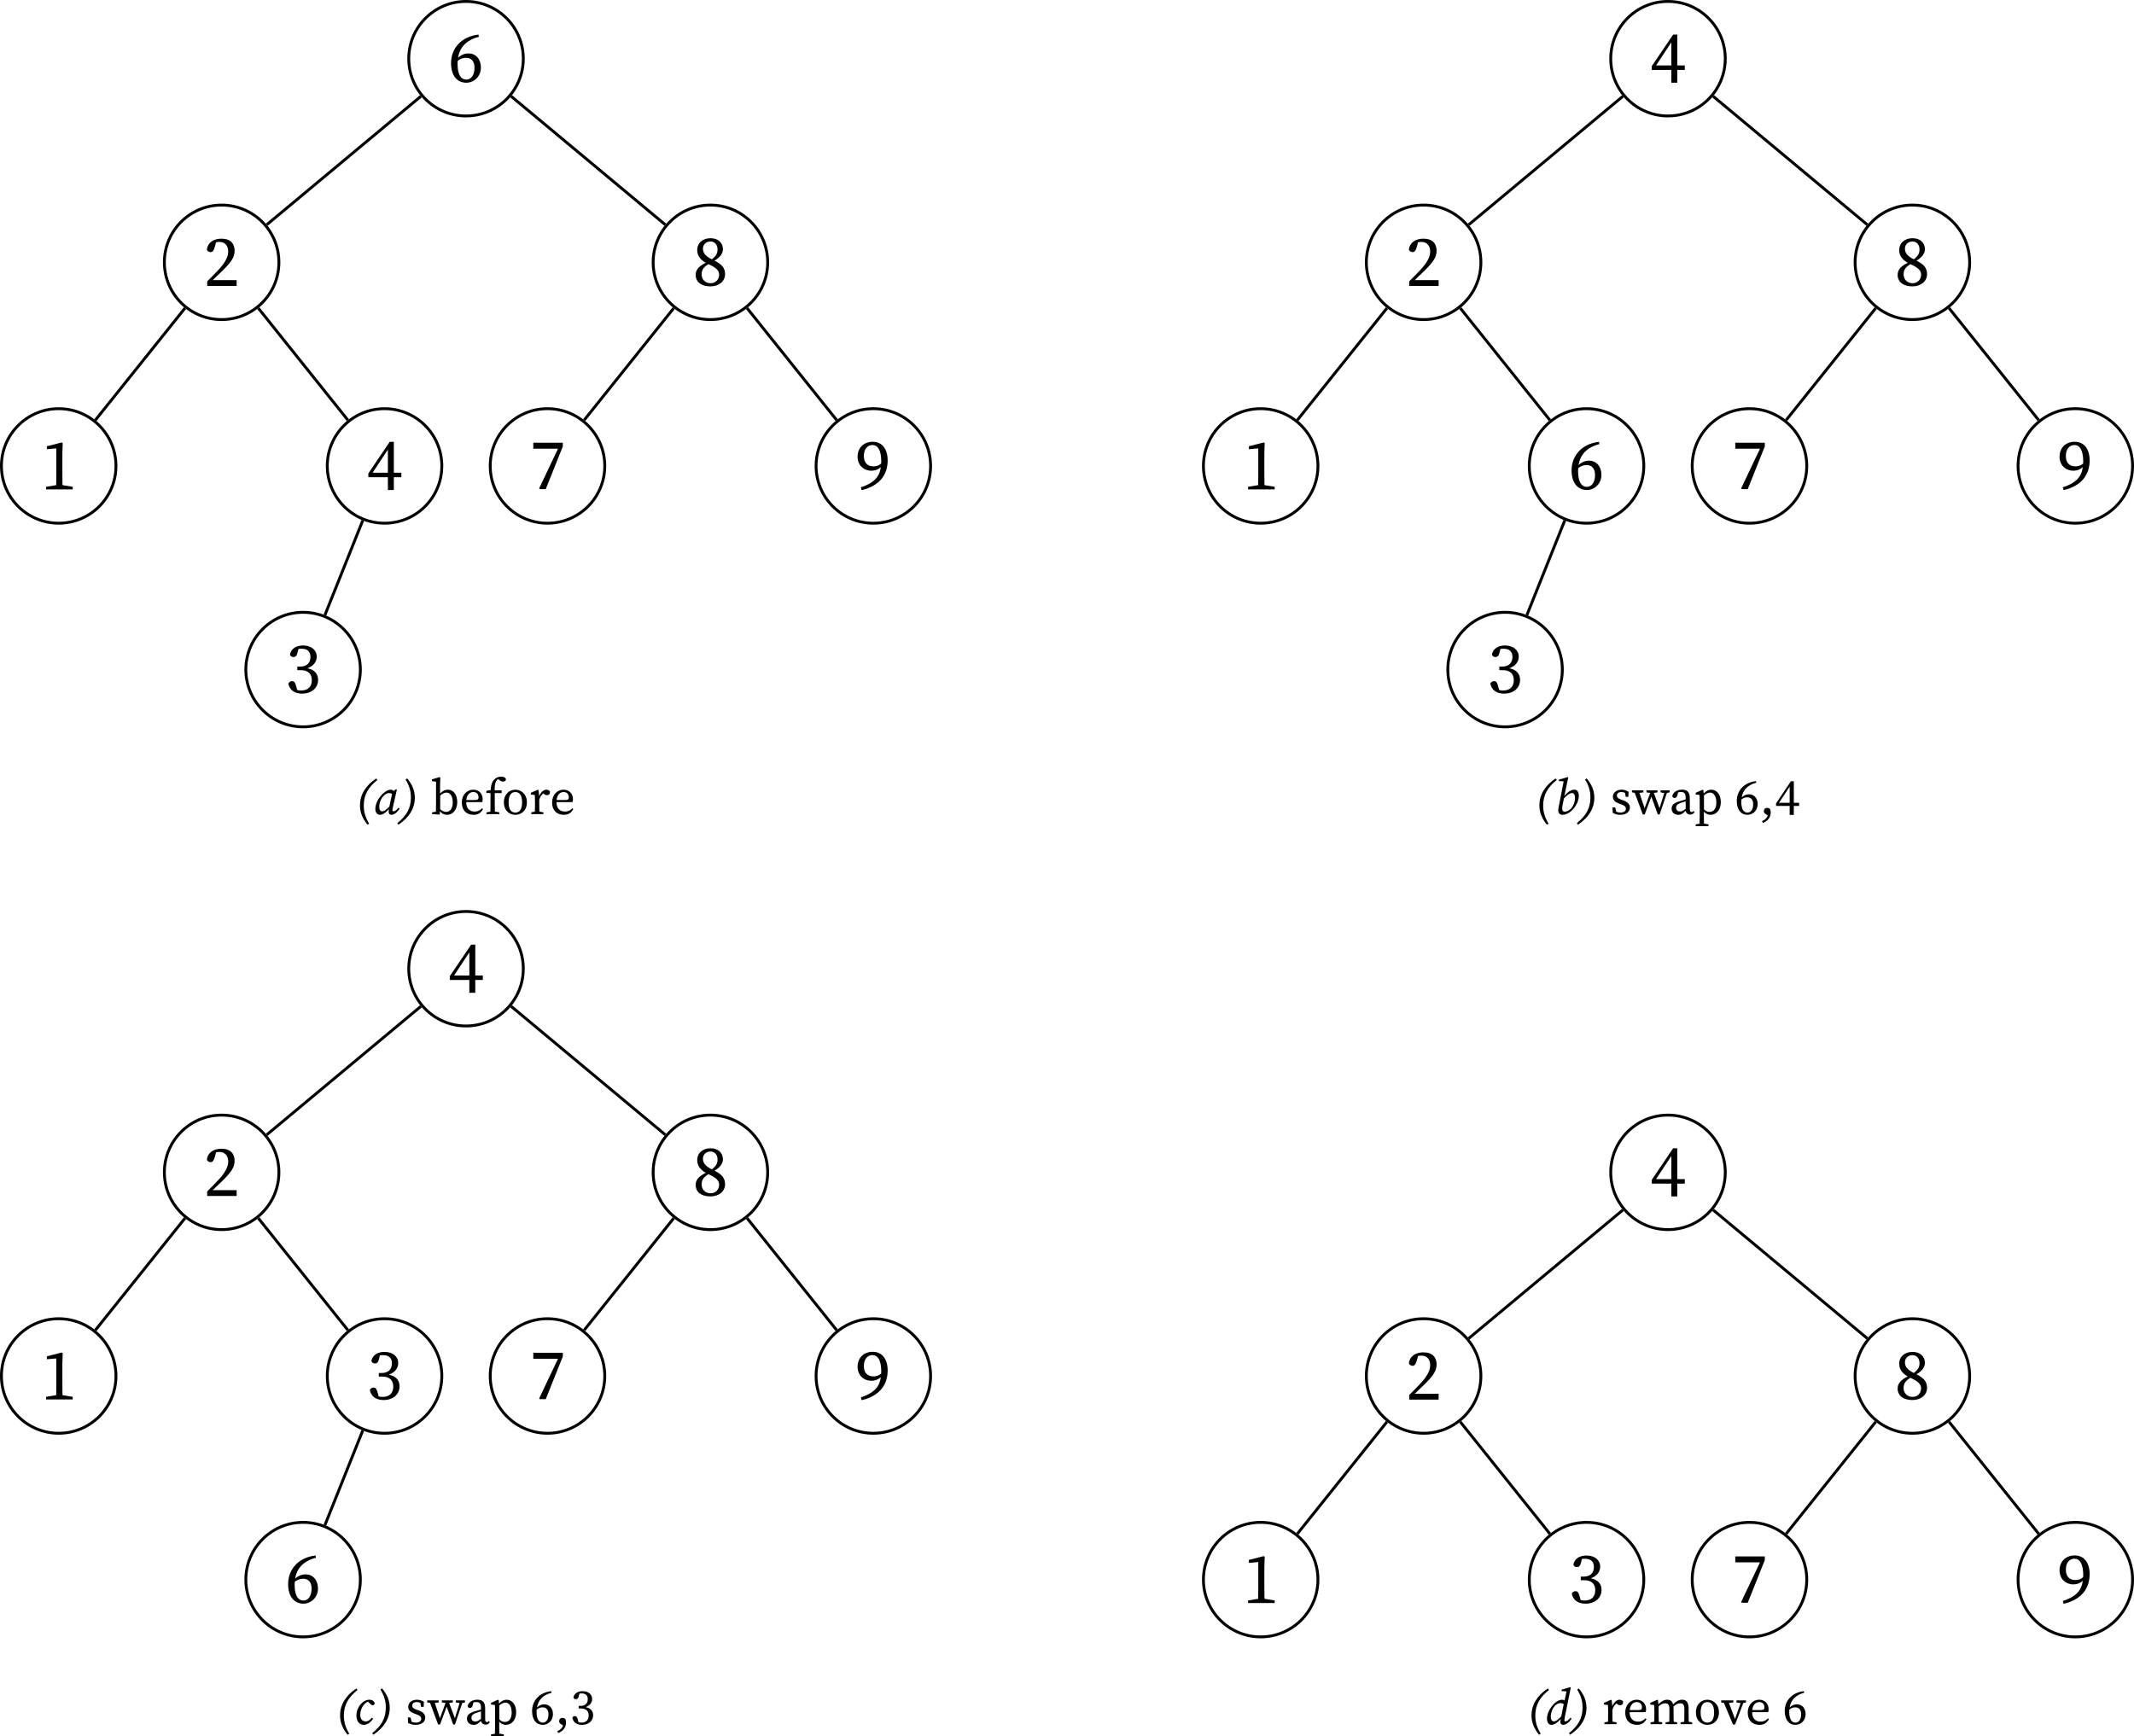 <?xml version="1.0" encoding="UTF-8" standalone="no"?>
<svg
   width="297.027pt"
   height="241.688pt"
   viewBox="0 0 297.027 241.688"
   version="1.2"
   id="svg467"
   sodipodi:docname="algo-remove-op-for-BST.pdf"
   xmlns:inkscape="http://www.inkscape.org/namespaces/inkscape"
   xmlns:sodipodi="http://sodipodi.sourceforge.net/DTD/sodipodi-0.dtd"
   xmlns:xlink="http://www.w3.org/1999/xlink"
   xmlns="http://www.w3.org/2000/svg"
   xmlns:svg="http://www.w3.org/2000/svg">
  <sodipodi:namedview
     id="namedview469"
     pagecolor="#ffffff"
     bordercolor="#666666"
     borderopacity="1.0"
     inkscape:pageshadow="2"
     inkscape:pageopacity="0.0"
     inkscape:pagecheckerboard="0"
     inkscape:document-units="pt" />
  <defs
     id="defs100">
    <g
       id="g98">
      <symbol
         overflow="visible"
         id="glyph0-0">
        <path
           style="stroke:none"
           d="m 0.797,0 h 4.781 V -6.672 H 0.797 Z M 1.734,-0.516 3.188,-2.844 4.641,-0.516 Z M 1.406,-5.703 2.875,-3.344 1.406,-0.984 Z M 3.5,-3.344 4.969,-5.703 v 4.719 z M 1.734,-6.172 h 2.906 L 3.188,-3.844 Z m 0,0"
           id="path2" />
      </symbol>
      <symbol
         overflow="visible"
         id="glyph0-1">
        <path
           style="stroke:none"
           d="m 1.312,-2.5 c 0,-0.125 0,-0.281 0.016,-0.406 0.375,-0.328 0.797,-0.438 1.188,-0.438 0.688,0 1.156,0.453 1.156,1.375 0,1.047 -0.469,1.656 -1.141,1.656 -0.734,0 -1.219,-0.672 -1.219,-2.188 z m 1.234,2.625 c 1.016,0 2.016,-0.844 2.016,-2.109 0,-1.125 -0.656,-1.969 -1.734,-1.969 -0.547,0 -1.047,0.219 -1.453,0.609 C 1.609,-4.75 2.469,-5.797 4.281,-6.266 l -0.062,-0.312 c -2.438,0.281 -3.812,1.969 -3.812,3.969 0,1.703 0.812,2.734 2.141,2.734 z m 0,0"
           id="path5" />
      </symbol>
      <symbol
         overflow="visible"
         id="glyph0-2">
        <path
           style="stroke:none"
           d="m 0.484,0 h 4.094 V -0.812 H 1.25 C 1.656,-1.203 2.047,-1.578 2.328,-1.844 3.859,-3.312 4.297,-4 4.297,-4.891 c 0,-0.984 -0.562,-1.688 -1.844,-1.688 -1,0 -1.906,0.484 -2.016,1.547 0.109,0.203 0.297,0.328 0.516,0.328 0.266,0 0.438,-0.203 0.578,-0.688 l 0.188,-0.688 C 1.906,-6.125 2.078,-6.125 2.203,-6.125 c 0.734,0 1.203,0.516 1.203,1.328 0,0.781 -0.453,1.609 -1.453,2.656 -0.422,0.453 -0.938,0.969 -1.469,1.5 z m 0,0"
           id="path8" />
      </symbol>
      <symbol
         overflow="visible"
         id="glyph0-3">
        <path
           style="stroke:none"
           d="M 0.734,0 H 4.438 V -0.359 L 3.016,-0.594 C 3.016,-1.094 3,-1.609 3,-2.109 V -5 L 3.047,-6.438 2.906,-6.531 0.844,-6 v 0.406 l 1.312,-0.109 v 3.594 c 0,0.5 0,1.016 -0.016,1.516 l -1.406,0.234 z m 0,0"
           id="path11" />
      </symbol>
      <symbol
         overflow="visible"
         id="glyph0-4">
        <path
           style="stroke:none"
           d="M 2.953,0.156 H 3.781 V -1.625 H 4.828 V -2.25 H 3.781 V -6.547 H 3.203 L 0.234,-2.156 V -1.625 h 2.719 z m -2.125,-2.406 2.125,-3.219 V -2.25 Z m 0,0"
           id="path14" />
      </symbol>
      <symbol
         overflow="visible"
         id="glyph0-5">
        <path
           style="stroke:none"
           d="m 2.359,0.125 c 1.344,0 2.219,-0.828 2.219,-1.906 0,-0.828 -0.469,-1.422 -1.5,-1.625 0.828,-0.281 1.312,-0.891 1.312,-1.609 0,-0.922 -0.75,-1.562 -1.922,-1.562 -0.906,0 -1.641,0.422 -1.812,1.25 0.078,0.266 0.266,0.359 0.484,0.359 0.328,0 0.469,-0.203 0.578,-0.625 l 0.125,-0.5 C 2.031,-6.125 2.172,-6.125 2.297,-6.125 c 0.781,0 1.219,0.406 1.219,1.141 0,0.844 -0.531,1.344 -1.422,1.344 H 1.688 v 0.5 h 0.484 c 1.016,0 1.531,0.516 1.531,1.391 0,0.891 -0.5,1.438 -1.484,1.438 -0.141,0 -0.328,-0.016 -0.547,-0.062 L 1.531,-0.891 c -0.141,-0.5 -0.25,-0.719 -0.578,-0.719 -0.219,0 -0.391,0.094 -0.516,0.328 C 0.625,-0.297 1.375,0.125 2.359,0.125 Z m 0,0"
           id="path17" />
      </symbol>
      <symbol
         overflow="visible"
         id="glyph0-6">
        <path
           style="stroke:none"
           d="M 1.453,-5.141 C 1.453,-5.734 1.938,-6.125 2.5,-6.125 c 0.625,0 0.984,0.5 0.984,1.094 0,0.562 -0.203,0.938 -0.797,1.391 -1,-0.5 -1.234,-0.969 -1.234,-1.5 z M 2.5,0.125 c 1.156,0 2.031,-0.688 2.031,-1.703 0,-0.875 -0.484,-1.391 -1.469,-1.875 0.906,-0.531 1.172,-1.125 1.172,-1.594 0,-0.891 -0.672,-1.531 -1.719,-1.531 -1.031,0 -1.859,0.609 -1.859,1.656 0,0.688 0.344,1.281 1.188,1.766 C 0.922,-2.703 0.438,-2.203 0.438,-1.484 0.438,-0.422 1.297,0.125 2.5,0.125 Z M 1.266,-1.547 c 0,-0.656 0.312,-1.031 0.953,-1.422 1.109,0.516 1.484,0.891 1.484,1.469 0,0.656 -0.469,1.188 -1.188,1.188 -0.734,0 -1.25,-0.531 -1.25,-1.234 z m 0,0"
           id="path20" />
      </symbol>
      <symbol
         overflow="visible"
         id="glyph0-7">
        <path
           style="stroke:none"
           d="M 1.422,0 H 2.25 L 4.625,-5.938 V -6.453 H 0.516 V -5.625 h 3.438 l -2.625,5.531 z m 0,0"
           id="path23" />
      </symbol>
      <symbol
         overflow="visible"
         id="glyph0-8">
        <path
           style="stroke:none"
           d="m 1.172,-4.594 c 0,-1.016 0.547,-1.531 1.203,-1.531 0.719,0 1.219,0.703 1.219,2.312 0,0.094 0,0.172 -0.016,0.266 C 3.266,-3.281 2.938,-3.156 2.5,-3.156 c -0.75,0 -1.328,-0.422 -1.328,-1.438 z m -0.312,4.75 c 2.594,-0.609 3.625,-2.234 3.625,-4.141 0,-1.578 -0.766,-2.594 -2.078,-2.594 -1.25,0 -2.109,0.844 -2.109,2.078 0,1.203 0.859,1.953 1.922,1.953 0.516,0 0.969,-0.172 1.312,-0.5 -0.188,1.375 -0.969,2.219 -2.781,2.812 z m 0,0"
           id="path26" />
      </symbol>
      <symbol
         overflow="visible"
         id="glyph1-0">
        <path
           style="stroke:none"
           d="M 0.625,0 H 3.969 V -4.672 H 0.625 Z M 1.266,-0.344 2.297,-2 3.328,-0.344 Z M 1.031,-4 2.078,-2.328 1.031,-0.672 Z M 2.516,-2.328 3.547,-4 v 3.328 z m -1.25,-1.984 H 3.312 l -1.016,1.641 z m 0,0"
           id="path29" />
      </symbol>
      <symbol
         overflow="visible"
         id="glyph1-1">
        <path
           style="stroke:none"
           d="M 1.5,1.469 1.734,1.328 c -0.516,-0.875 -0.75,-1.594 -0.75,-2.531 0,-1.469 0.625,-2.547 1.906,-3.562 L 2.719,-4.969 c -1.516,1 -2.266,2.312 -2.266,3.75 0,1 0.375,1.859 1.047,2.688 z m 0,0"
           id="path32" />
      </symbol>
      <symbol
         overflow="visible"
         id="glyph1-2">
        <path
           style="stroke:none"
           d="M 0.734,-1.016 C 0.734,-1.625 1,-2.188 1.328,-2.531 1.578,-2.797 1.875,-2.938 2.094,-2.938 c 0.156,0 0.297,0.047 0.422,0.125 l -0.375,1.75 c -0.453,0.5 -0.75,0.672 -0.984,0.672 -0.25,0 -0.422,-0.203 -0.422,-0.625 z M 2.406,0.094 c 0.469,0 0.906,-0.453 1.172,-0.859 l -0.156,-0.125 c -0.25,0.297 -0.516,0.5 -0.688,0.5 -0.094,0 -0.172,-0.062 -0.172,-0.156 0,-0.078 0.016,-0.219 0.062,-0.391 l 0.562,-2.469 -0.125,-0.062 -0.328,0.25 C 2.625,-3.328 2.5,-3.406 2.344,-3.406 c -0.906,0 -2.156,1.469 -2.156,2.672 0,0.578 0.328,0.828 0.656,0.828 0.375,0 0.828,-0.312 1.219,-0.781 -0.016,0.125 -0.016,0.234 -0.016,0.375 0,0.281 0.172,0.406 0.359,0.406 z m 0,0"
           id="path35" />
      </symbol>
      <symbol
         overflow="visible"
         id="glyph1-3">
        <path
           style="stroke:none"
           d="M 0.984,-4.969 0.75,-4.828 C 1.266,-3.969 1.5,-3.25 1.5,-2.312 1.5,-0.844 0.891,0.234 -0.391,1.25 l 0.156,0.219 c 1.531,-1.016 2.281,-2.312 2.281,-3.75 0,-1.016 -0.375,-1.859 -1.062,-2.688 z m 0,0"
           id="path38" />
      </symbol>
      <symbol
         overflow="visible"
         id="glyph1-4">
        <path
           style="stroke:none"
           d="m 1.016,-0.719 c 0,-0.266 0.016,-0.438 0.141,-0.969 L 1.25,-2.172 C 1.688,-2.656 2.078,-2.938 2.391,-2.938 c 0.25,0 0.406,0.234 0.406,0.672 0,0.578 -0.234,1.172 -0.609,1.547 -0.266,0.234 -0.547,0.375 -0.828,0.375 -0.219,0 -0.344,-0.141 -0.344,-0.375 z m 0.031,0.812 c 1.141,0 2.281,-1.453 2.281,-2.641 0,-0.625 -0.297,-0.859 -0.625,-0.859 -0.422,0 -0.969,0.344 -1.391,0.891 L 1.859,-5.094 1.781,-5.156 0.578,-4.812 0.531,-4.609 1.219,-4.562 0.641,-1.578 c -0.094,0.469 -0.172,0.797 -0.172,1.094 0,0.359 0.266,0.578 0.578,0.578 z m 0,0"
           id="path41" />
      </symbol>
      <symbol
         overflow="visible"
         id="glyph1-5">
        <path
           style="stroke:none"
           d="m 1.297,0.094 c 0.469,0 0.984,-0.375 1.266,-0.875 l -0.172,-0.125 c -0.188,0.25 -0.469,0.516 -0.844,0.516 -0.453,0 -0.766,-0.297 -0.766,-0.906 0,-0.844 0.5,-1.625 1.094,-1.844 l 0.219,0.234 c 0.125,0.141 0.25,0.266 0.406,0.266 0.125,0 0.266,-0.078 0.297,-0.25 C 2.719,-3.188 2.469,-3.406 2.047,-3.406 1.156,-3.406 0.25,-2.391 0.25,-1.219 c 0,0.875 0.438,1.312 1.047,1.312 z m 0,0"
           id="path44" />
      </symbol>
      <symbol
         overflow="visible"
         id="glyph1-6">
        <path
           style="stroke:none"
           d="m 0.734,-1.047 c 0,-0.562 0.219,-1.109 0.531,-1.469 C 1.5,-2.781 1.812,-2.938 2.109,-2.938 c 0.141,0 0.281,0.047 0.422,0.156 l -0.344,1.688 c -0.469,0.516 -0.766,0.703 -1.016,0.703 -0.25,0 -0.438,-0.203 -0.438,-0.656 z m 1.719,1.141 c 0.469,0 0.906,-0.453 1.172,-0.859 l -0.156,-0.125 c -0.25,0.297 -0.5,0.5 -0.688,0.5 -0.078,0 -0.156,-0.062 -0.156,-0.156 0,-0.078 0.016,-0.219 0.047,-0.391 L 3.516,-5.094 3.438,-5.156 2.25,-4.812 2.219,-4.609 2.922,-4.562 2.656,-3.297 C 2.547,-3.359 2.453,-3.406 2.312,-3.406 c -0.953,0 -2.109,1.469 -2.109,2.625 0,0.625 0.297,0.875 0.625,0.875 0.391,0 0.875,-0.344 1.297,-0.828 -0.062,0.25 -0.062,0.359 -0.062,0.469 0,0.234 0.188,0.359 0.391,0.359 z m 0,0"
           id="path47" />
      </symbol>
      <symbol
         overflow="visible"
         id="glyph2-0">
        <path
           style="stroke:none"
           d="M 0.562,0 H 3.906 V -4.672 H 0.562 Z m 0.656,-0.359 1.016,-1.625 1.016,1.625 z m -0.234,-3.625 1.031,1.656 -1.031,1.641 z m 1.469,1.656 1.031,-1.656 V -0.688 Z M 1.219,-4.312 H 3.25 l -1.016,1.625 z m 0,0"
           id="path50" />
      </symbol>
      <symbol
         overflow="visible"
         id="glyph2-1">
        <path
           style="stroke:none"
           d="M 0.203,0 1.25,0.062 1.312,-0.406 c 0.297,0.391 0.625,0.5 0.953,0.5 0.828,0 1.438,-0.703 1.438,-1.781 0,-1.078 -0.578,-1.719 -1.312,-1.719 -0.391,0 -0.75,0.172 -1.078,0.547 v -1.25 l 0.031,-0.984 -0.109,-0.062 -1.062,0.312 v 0.25 L 0.75,-4.516 v 3.047 c 0,0.312 -0.016,0.781 -0.016,1.125 L 0.203,-0.25 Z M 2.188,-3 c 0.531,0 0.891,0.484 0.891,1.375 0,0.891 -0.422,1.312 -0.922,1.312 -0.25,0 -0.547,-0.109 -0.828,-0.375 V -2.594 C 1.703,-2.906 1.984,-3 2.188,-3 Z m 0,0"
           id="path53" />
      </symbol>
      <symbol
         overflow="visible"
         id="glyph2-2">
        <path
           style="stroke:none"
           d="m 1.906,-3.078 c 0.453,0 0.734,0.266 0.734,0.75 0,0.203 -0.078,0.359 -0.453,0.359 h -1.25 c 0.094,-0.812 0.547,-1.109 0.969,-1.109 z M 1.938,0.094 c 0.703,0 1.047,-0.312 1.328,-0.797 L 3.125,-0.812 C 2.844,-0.5 2.516,-0.359 2.094,-0.359 1.375,-0.359 0.938,-0.812 0.922,-1.672 H 3.156 c 0.031,-0.094 0.062,-0.234 0.062,-0.391 0,-0.844 -0.578,-1.344 -1.312,-1.344 -0.875,0 -1.594,0.719 -1.594,1.797 0,1.062 0.641,1.703 1.625,1.703 z m 0,0"
           id="path56" />
      </symbol>
      <symbol
         overflow="visible"
         id="glyph2-3">
        <path
           style="stroke:none"
           d="m 0.25,0 h 1.797 v -0.25 l -0.625,-0.109 C 1.422,-0.719 1.406,-1.094 1.406,-1.469 V -2.938 h 0.953 v -0.375 H 1.391 C 1.375,-4.047 1.469,-4.391 1.641,-4.656 1.719,-4.766 1.781,-4.844 1.859,-4.891 L 2.047,-4.75 c 0.172,0.141 0.328,0.219 0.5,0.219 0.25,0 0.406,-0.141 0.422,-0.312 -0.062,-0.281 -0.344,-0.375 -0.672,-0.375 -0.312,0 -0.625,0.078 -0.906,0.344 C 1,-4.5 0.891,-4.062 0.828,-3.328 L 0.234,-3.25 v 0.312 H 0.812 v 1.469 c 0,0.375 0,0.75 -0.016,1.125 L 0.25,-0.25 Z m 0,0"
           id="path59" />
      </symbol>
      <symbol
         overflow="visible"
         id="glyph2-4">
        <path
           style="stroke:none"
           d="m 1.906,0.094 c 0.812,0 1.609,-0.578 1.609,-1.734 0,-1.156 -0.812,-1.766 -1.609,-1.766 -0.812,0 -1.594,0.609 -1.594,1.766 0,1.156 0.781,1.734 1.594,1.734 z m 0,-0.312 c -0.609,0 -0.938,-0.484 -0.938,-1.422 0,-0.938 0.328,-1.438 0.938,-1.438 0.609,0 0.938,0.5 0.938,1.438 0,0.938 -0.328,1.422 -0.938,1.422 z m 0,0"
           id="path62" />
      </symbol>
      <symbol
         overflow="visible"
         id="glyph2-5">
        <path
           style="stroke:none"
           d="m 0.297,0 h 1.688 v -0.25 l -0.562,-0.109 C 1.406,-0.703 1.406,-1.156 1.406,-1.469 v -0.516 c 0.109,-0.406 0.297,-0.688 0.578,-0.906 L 2.062,-2.812 c 0.125,0.109 0.266,0.172 0.422,0.172 0.281,0 0.422,-0.172 0.422,-0.5 C 2.812,-3.297 2.609,-3.406 2.391,-3.406 c -0.375,0 -0.766,0.344 -1,0.891 L 1.312,-3.328 1.219,-3.406 0.234,-2.969 v 0.234 l 0.547,0.062 c 0.016,0.281 0.031,0.484 0.031,0.875 v 0.328 c 0,0.312 -0.016,0.781 -0.016,1.125 l -0.5,0.094 z m 0,0"
           id="path65" />
      </symbol>
      <symbol
         overflow="visible"
         id="glyph2-6">
        <path
           style="stroke:none"
           d="m 1.391,0.094 c 0.906,0 1.359,-0.469 1.359,-1 0,-0.438 -0.266,-0.766 -0.953,-1.031 L 1.578,-2 C 1.094,-2.188 0.938,-2.297 0.938,-2.609 c 0,-0.281 0.219,-0.469 0.641,-0.469 0.172,0 0.328,0.047 0.484,0.109 l 0.109,0.562 H 2.531 L 2.562,-3.109 C 2.266,-3.297 1.969,-3.406 1.594,-3.406 c -0.781,0 -1.219,0.484 -1.219,0.984 0,0.484 0.328,0.75 0.844,0.938 l 0.328,0.125 c 0.438,0.156 0.641,0.312 0.641,0.609 0,0.312 -0.25,0.531 -0.781,0.531 -0.203,0 -0.391,-0.047 -0.562,-0.125 L 0.703,-0.938 h -0.375 l 0.031,0.766 C 0.703,0 1,0.094 1.391,0.094 Z m 0,0"
           id="path68" />
      </symbol>
      <symbol
         overflow="visible"
         id="glyph2-7">
        <path
           style="stroke:none"
           d="M 3.984,-3.031 4.5,-2.938 3.844,-0.828 3.047,-2.953 3.562,-3.031 V -3.312 H 2.031 v 0.281 l 0.516,0.078 -0.781,2.125 -0.719,-2.125 L 1.594,-3.031 V -3.312 H 0 v 0.281 l 0.391,0.062 1.125,3.016 H 1.781 L 2.703,-2.438 3.609,0.047 h 0.25 l 1.016,-3 L 5.25,-3.031 V -3.312 H 3.984 Z m 0,0"
           id="path71" />
      </symbol>
      <symbol
         overflow="visible"
         id="glyph2-8">
        <path
           style="stroke:none"
           d="m 2.906,0.062 c 0.234,0 0.438,-0.078 0.594,-0.359 l -0.141,-0.156 c -0.062,0.094 -0.141,0.156 -0.266,0.156 -0.156,0 -0.25,-0.109 -0.25,-0.406 V -2.188 c 0,-0.875 -0.344,-1.219 -1.078,-1.219 -0.719,0 -1.234,0.344 -1.359,0.875 0.016,0.172 0.125,0.281 0.328,0.281 0.188,0 0.297,-0.125 0.359,-0.328 l 0.125,-0.453 C 1.375,-3.078 1.5,-3.078 1.609,-3.078 c 0.453,0 0.656,0.172 0.656,0.844 v 0.188 C 2,-1.969 1.734,-1.891 1.469,-1.812 0.5,-1.531 0.312,-1.172 0.312,-0.781 c 0,0.578 0.422,0.875 0.938,0.875 0.406,0 0.641,-0.188 1.016,-0.562 C 2.328,-0.141 2.562,0.062 2.906,0.062 Z M 0.938,-0.875 c 0,-0.219 0.047,-0.5 0.688,-0.703 0.203,-0.062 0.422,-0.141 0.641,-0.203 v 1.047 C 1.844,-0.438 1.703,-0.375 1.484,-0.375 c -0.312,0 -0.547,-0.141 -0.547,-0.5 z m 0,0"
           id="path74" />
      </symbol>
      <symbol
         overflow="visible"
         id="glyph2-9">
        <path
           style="stroke:none"
           d="m 0.25,1.672 h 1.781 v -0.25 L 1.406,1.312 C 1.391,0.938 1.391,0.562 1.391,0.188 V -0.359 C 1.672,-0.016 2,0.094 2.312,0.094 3.125,0.094 3.75,-0.594 3.75,-1.672 3.75,-2.75 3.156,-3.406 2.422,-3.406 c -0.375,0 -0.719,0.172 -1.062,0.531 L 1.328,-3.328 1.219,-3.406 0.25,-2.969 v 0.234 l 0.547,0.062 C 0.812,-2.391 0.812,-2.188 0.812,-1.797 V 0.188 c 0,0.375 0,0.766 -0.016,1.141 L 0.25,1.422 Z M 2.25,-3 c 0.516,0 0.875,0.5 0.875,1.391 0,0.906 -0.422,1.297 -0.953,1.297 -0.25,0 -0.5,-0.094 -0.766,-0.344 V -2.625 C 1.766,-2.906 2.031,-3 2.25,-3 Z m 0,0"
           id="path77" />
      </symbol>
      <symbol
         overflow="visible"
         id="glyph2-10">
        <path
           style="stroke:none"
           d="m 0.906,-1.734 c 0,-0.109 0.016,-0.203 0.016,-0.297 0.266,-0.234 0.562,-0.312 0.844,-0.312 0.484,0 0.797,0.328 0.797,0.969 0,0.734 -0.328,1.156 -0.797,1.156 C 1.25,-0.219 0.906,-0.688 0.906,-1.734 Z m 0.875,1.828 C 2.5,0.094 3.188,-0.5 3.188,-1.391 c 0,-0.781 -0.453,-1.375 -1.219,-1.375 -0.375,0 -0.719,0.156 -1,0.438 C 1.125,-3.312 1.734,-4.047 2.984,-4.375 l -0.031,-0.219 c -1.719,0.188 -2.672,1.375 -2.672,2.766 0,1.188 0.562,1.922 1.5,1.922 z m 0,0"
           id="path80" />
      </symbol>
      <symbol
         overflow="visible"
         id="glyph2-11">
        <path
           style="stroke:none"
           d="M 0.422,1.234 C 1.016,1.016 1.516,0.5 1.516,-0.188 1.516,-0.359 1.5,-0.516 1.453,-0.672 1.312,-0.828 1.172,-0.875 1.031,-0.875 c -0.312,0 -0.469,0.219 -0.469,0.469 0,0.188 0.094,0.312 0.312,0.438 l 0.234,0.141 c -0.125,0.375 -0.344,0.594 -0.797,0.797 z m 0,0"
           id="path83" />
      </symbol>
      <symbol
         overflow="visible"
         id="glyph2-12">
        <path
           style="stroke:none"
           d="m 2.062,0.109 h 0.578 v -1.25 H 3.375 v -0.438 H 2.641 v -3 H 2.234 L 0.172,-1.5 v 0.359 H 2.062 Z m -1.484,-1.688 1.484,-2.25 v 2.25 z m 0,0"
           id="path86" />
      </symbol>
      <symbol
         overflow="visible"
         id="glyph2-13">
        <path
           style="stroke:none"
           d="m 1.641,0.094 c 0.938,0 1.562,-0.578 1.562,-1.328 0,-0.578 -0.328,-1 -1.047,-1.141 C 2.734,-2.578 3.062,-3 3.062,-3.5 c 0,-0.656 -0.516,-1.094 -1.328,-1.094 -0.641,0 -1.156,0.281 -1.281,0.875 0.062,0.172 0.188,0.234 0.344,0.234 0.234,0 0.328,-0.125 0.406,-0.422 l 0.094,-0.359 c 0.125,-0.016 0.219,-0.016 0.312,-0.016 0.547,0 0.844,0.281 0.844,0.797 0,0.594 -0.359,0.938 -0.984,0.938 H 1.188 V -2.188 h 0.328 c 0.719,0 1.062,0.359 1.062,0.969 0,0.625 -0.344,1 -1.031,1 -0.094,0 -0.234,-0.016 -0.391,-0.047 L 1.078,-0.625 c -0.109,-0.344 -0.172,-0.5 -0.422,-0.5 -0.141,0 -0.266,0.062 -0.344,0.219 0.125,0.703 0.656,1 1.328,1 z m 0,0"
           id="path89" />
      </symbol>
      <symbol
         overflow="visible"
         id="glyph2-14">
        <path
           style="stroke:none"
           d="M 0.281,0 H 1.891 V -0.25 L 1.422,-0.344 C 1.406,-0.703 1.406,-1.156 1.406,-1.469 V -2.484 C 1.734,-2.781 2,-2.906 2.328,-2.906 c 0.406,0 0.578,0.219 0.578,0.844 v 0.594 c 0,0.328 -0.016,0.781 -0.016,1.125 L 2.375,-0.25 V 0 H 3.984 V -0.25 L 3.5,-0.344 C 3.484,-0.703 3.484,-1.141 3.484,-1.469 v -0.641 c 0,-0.125 0,-0.25 -0.016,-0.344 0.359,-0.328 0.641,-0.453 0.938,-0.453 0.406,0 0.578,0.188 0.578,0.844 v 0.594 c 0,0.328 0,0.781 -0.016,1.125 L 4.453,-0.25 V 0 h 1.625 V -0.25 L 5.594,-0.344 C 5.578,-0.703 5.578,-1.141 5.578,-1.469 V -2.188 c 0,-0.859 -0.328,-1.219 -0.891,-1.219 -0.453,0 -0.906,0.234 -1.266,0.656 -0.125,-0.453 -0.391,-0.656 -0.828,-0.656 -0.438,0 -0.891,0.266 -1.219,0.641 l -0.062,-0.562 -0.094,-0.078 -0.984,0.438 v 0.234 l 0.547,0.062 c 0.016,0.281 0.031,0.484 0.031,0.875 v 0.328 c 0,0.312 -0.016,0.766 -0.016,1.125 L 0.281,-0.25 Z m 0,0"
           id="path92" />
      </symbol>
      <symbol
         overflow="visible"
         id="glyph2-15">
        <path
           style="stroke:none"
           d="M 2.125,-3.031 2.703,-2.938 1.922,-0.719 1.078,-2.953 1.688,-3.031 V -3.312 H 0 v 0.281 l 0.375,0.062 1.266,3.016 H 1.938 l 1.141,-3 0.375,-0.078 V -3.312 H 2.125 Z m 0,0"
           id="path95" />
      </symbol>
    </g>
  </defs>
  <g
     id="surface2"
     transform="translate(-17.625,3.0997735e-5)">
    <path
       style="fill:none;stroke:#000000;stroke-width:0.399;stroke-linecap:butt;stroke-linejoin:miter;stroke-miterlimit:10;stroke-opacity:1"
       d="m 7.971,0.001 c 0,4.402 -3.57,7.969 -7.973,7.969 -4.398,0 -7.969,-3.566 -7.969,-7.969 0,-4.402 3.57,-7.973 7.969,-7.973 4.402,0 7.973,3.57 7.973,7.973 z m 0,0"
       transform="matrix(1,0,0,-1,82.49,8.169)"
       id="path102" />
    <g
       style="fill:#000000;fill-opacity:1"
       id="g106">
      <use
         xlink:href="#glyph0-1"
         x="79.999"
         y="11.392"
         id="use104"
         width="100%"
         height="100%" />
    </g>
    <path
       style="fill:none;stroke:#000000;stroke-width:0.399;stroke-linecap:butt;stroke-linejoin:miter;stroke-miterlimit:10;stroke-opacity:1"
       d="m -26.045,-28.347 c 0,4.402 -3.57,7.969 -7.973,7.969 -4.402,0 -7.969,-3.566 -7.969,-7.969 0,-4.402 3.566,-7.969 7.969,-7.969 4.402,0 7.973,3.566 7.973,7.969 z m 0,0"
       transform="matrix(1,0,0,-1,82.49,8.169)"
       id="path108" />
    <g
       style="fill:#000000;fill-opacity:1"
       id="g112">
      <use
         xlink:href="#glyph0-2"
         x="45.983"
         y="39.803"
         id="use110"
         width="100%"
         height="100%" />
    </g>
    <path
       style="fill:none;stroke:#000000;stroke-width:0.399;stroke-linecap:butt;stroke-linejoin:miter;stroke-miterlimit:10;stroke-opacity:1"
       d="M -6.275,-5.229 -27.74,-23.116"
       transform="matrix(1,0,0,-1,82.49,8.169)"
       id="path114" />
    <path
       style="fill:none;stroke:#000000;stroke-width:0.399;stroke-linecap:butt;stroke-linejoin:miter;stroke-miterlimit:10;stroke-opacity:1"
       d="m -48.724,-56.694 c 0,4.402 -3.566,7.973 -7.969,7.973 -4.402,0 -7.973,-3.57 -7.973,-7.973 0,-4.402 3.57,-7.969 7.973,-7.969 4.402,0 7.969,3.566 7.969,7.969 z m 0,0"
       transform="matrix(1,0,0,-1,82.49,8.169)"
       id="path116" />
    <g
       style="fill:#000000;fill-opacity:1"
       id="g120">
      <use
         xlink:href="#glyph0-3"
         x="23.306"
         y="68.125"
         id="use118"
         width="100%"
         height="100%" />
    </g>
    <path
       style="fill:none;stroke:#000000;stroke-width:0.399;stroke-linecap:butt;stroke-linejoin:miter;stroke-miterlimit:10;stroke-opacity:1"
       d="M -39.119,-34.726 -51.592,-50.315"
       transform="matrix(1,0,0,-1,82.49,8.169)"
       id="path122" />
    <path
       style="fill:none;stroke:#000000;stroke-width:0.399;stroke-linecap:butt;stroke-linejoin:miter;stroke-miterlimit:10;stroke-opacity:1"
       d="m -3.369,-56.694 c 0,4.402 -3.566,7.973 -7.969,7.973 -4.402,0 -7.973,-3.57 -7.973,-7.973 0,-4.402 3.57,-7.969 7.973,-7.969 4.402,0 7.969,3.566 7.969,7.969 z m 0,0"
       transform="matrix(1,0,0,-1,82.49,8.169)"
       id="path124" />
    <g
       style="fill:#000000;fill-opacity:1"
       id="g128">
      <use
         xlink:href="#glyph0-4"
         x="68.661"
         y="68.055"
         id="use126"
         width="100%"
         height="100%" />
    </g>
    <path
       style="fill:none;stroke:#000000;stroke-width:0.399;stroke-linecap:butt;stroke-linejoin:miter;stroke-miterlimit:10;stroke-opacity:1"
       d="m -28.912,-34.726 12.469,-15.59"
       transform="matrix(1,0,0,-1,82.49,8.169)"
       id="path130" />
    <path
       style="fill:none;stroke:#000000;stroke-width:0.399;stroke-linecap:butt;stroke-linejoin:miter;stroke-miterlimit:10;stroke-opacity:1"
       d="m -14.709,-85.042 c 0,4.402 -3.566,7.973 -7.969,7.973 -4.402,0 -7.969,-3.57 -7.969,-7.973 0,-4.398 3.566,-7.969 7.969,-7.969 4.402,0 7.969,3.57 7.969,7.969 z m 0,0"
       transform="matrix(1,0,0,-1,82.49,8.169)"
       id="path132" />
    <g
       style="fill:#000000;fill-opacity:1"
       id="g136">
      <use
         xlink:href="#glyph0-5"
         x="57.322"
         y="96.431"
         id="use134"
         width="100%"
         height="100%" />
    </g>
    <path
       style="fill:none;stroke:#000000;stroke-width:0.399;stroke-linecap:butt;stroke-linejoin:miter;stroke-miterlimit:10;stroke-opacity:1"
       d="M -14.373,-64.28 -19.642,-77.456"
       transform="matrix(1,0,0,-1,82.49,8.169)"
       id="path138" />
    <path
       style="fill:none;stroke:#000000;stroke-width:0.399;stroke-linecap:butt;stroke-linejoin:miter;stroke-miterlimit:10;stroke-opacity:1"
       d="m 41.987,-28.347 c 0,4.402 -3.57,7.969 -7.969,7.969 -4.402,0 -7.973,-3.566 -7.973,-7.969 0,-4.402 3.57,-7.969 7.973,-7.969 4.398,0 7.969,3.566 7.969,7.969 z m 0,0"
       transform="matrix(1,0,0,-1,82.49,8.169)"
       id="path140" />
    <g
       style="fill:#000000;fill-opacity:1"
       id="g144">
      <use
         xlink:href="#glyph0-6"
         x="114.015"
         y="39.738"
         id="use142"
         width="100%"
         height="100%" />
    </g>
    <path
       style="fill:none;stroke:#000000;stroke-width:0.399;stroke-linecap:butt;stroke-linejoin:miter;stroke-miterlimit:10;stroke-opacity:1"
       d="M 6.276,-5.229 27.74,-23.116"
       transform="matrix(1,0,0,-1,82.49,8.169)"
       id="path146" />
    <path
       style="fill:none;stroke:#000000;stroke-width:0.399;stroke-linecap:butt;stroke-linejoin:miter;stroke-miterlimit:10;stroke-opacity:1"
       d="m 19.311,-56.694 c 0,4.402 -3.57,7.973 -7.973,7.973 -4.402,0 -7.969,-3.57 -7.969,-7.973 0,-4.402 3.566,-7.969 7.969,-7.969 4.402,0 7.973,3.566 7.973,7.969 z m 0,0"
       transform="matrix(1,0,0,-1,82.49,8.169)"
       id="path148" />
    <g
       style="fill:#000000;fill-opacity:1"
       id="g152">
      <use
         xlink:href="#glyph0-7"
         x="91.338"
         y="68.085"
         id="use150"
         width="100%"
         height="100%" />
    </g>
    <path
       style="fill:none;stroke:#000000;stroke-width:0.399;stroke-linecap:butt;stroke-linejoin:miter;stroke-miterlimit:10;stroke-opacity:1"
       d="M 28.912,-34.726 16.444,-50.315"
       transform="matrix(1,0,0,-1,82.49,8.169)"
       id="path154" />
    <path
       style="fill:none;stroke:#000000;stroke-width:0.399;stroke-linecap:butt;stroke-linejoin:miter;stroke-miterlimit:10;stroke-opacity:1"
       d="m 64.662,-56.694 c 0,4.402 -3.566,7.973 -7.969,7.973 -4.402,0 -7.969,-3.57 -7.969,-7.973 0,-4.402 3.566,-7.969 7.969,-7.969 4.402,0 7.969,3.566 7.969,7.969 z m 0,0"
       transform="matrix(1,0,0,-1,82.49,8.169)"
       id="path156" />
    <g
       style="fill:#000000;fill-opacity:1"
       id="g160">
      <use
         xlink:href="#glyph0-8"
         x="136.692"
         y="68.075"
         id="use158"
         width="100%"
         height="100%" />
    </g>
    <path
       style="fill:none;stroke:#000000;stroke-width:0.399;stroke-linecap:butt;stroke-linejoin:miter;stroke-miterlimit:10;stroke-opacity:1"
       d="M 39.119,-34.726 51.592,-50.315"
       transform="matrix(1,0,0,-1,82.49,8.169)"
       id="path162" />
    <g
       style="fill:#000000;fill-opacity:1"
       id="g166">
      <use
         xlink:href="#glyph1-1"
         x="67.273"
         y="113.333"
         id="use164"
         width="100%"
         height="100%" />
    </g>
    <g
       style="fill:#000000;fill-opacity:1"
       id="g172">
      <use
         xlink:href="#glyph1-2"
         x="69.679"
         y="113.333"
         id="use168"
         width="100%"
         height="100%" />
      <use
         xlink:href="#glyph1-3"
         x="73.319"
         y="113.333"
         id="use170"
         width="100%"
         height="100%" />
    </g>
    <g
       style="fill:#000000;fill-opacity:1"
       id="g178">
      <use
         xlink:href="#glyph2-1"
         x="77.566"
         y="113.333"
         id="use174"
         width="100%"
         height="100%" />
      <use
         xlink:href="#glyph2-2"
         x="81.59"
         y="113.333"
         id="use176"
         width="100%"
         height="100%" />
    </g>
    <g
       style="fill:#000000;fill-opacity:1"
       id="g182">
      <use
         xlink:href="#glyph2-3"
         x="85.084"
         y="113.333"
         id="use180"
         width="100%"
         height="100%" />
    </g>
    <g
       style="fill:#000000;fill-opacity:1"
       id="g188">
      <use
         xlink:href="#glyph2-4"
         x="87.448"
         y="113.333"
         id="use184"
         width="100%"
         height="100%" />
      <use
         xlink:href="#glyph2-5"
         x="91.277"
         y="113.333"
         id="use186"
         width="100%"
         height="100%" />
    </g>
    <g
       style="fill:#000000;fill-opacity:1"
       id="g192">
      <use
         xlink:href="#glyph2-2"
         x="94.157"
         y="113.333"
         id="use190"
         width="100%"
         height="100%" />
    </g>
    <path
       style="fill:none;stroke:#000000;stroke-width:0.399;stroke-linecap:butt;stroke-linejoin:miter;stroke-miterlimit:10;stroke-opacity:1"
       d="m 7.971,0.001 c 0,4.402 -3.57,7.969 -7.973,7.969 -4.398,0 -7.969,-3.566 -7.969,-7.969 0,-4.402 3.57,-7.973 7.969,-7.973 4.402,0 7.973,3.57 7.973,7.973 z m 0,0"
       transform="matrix(1,0,0,-1,249.791,8.169)"
       id="path194" />
    <g
       style="fill:#000000;fill-opacity:1"
       id="g198">
      <use
         xlink:href="#glyph0-4"
         x="247.3"
         y="11.362"
         id="use196"
         width="100%"
         height="100%" />
    </g>
    <path
       style="fill:none;stroke:#000000;stroke-width:0.399;stroke-linecap:butt;stroke-linejoin:miter;stroke-miterlimit:10;stroke-opacity:1"
       d="m -26.045,-28.347 c 0,4.402 -3.57,7.969 -7.973,7.969 -4.402,0 -7.969,-3.566 -7.969,-7.969 0,-4.402 3.566,-7.969 7.969,-7.969 4.402,0 7.973,3.566 7.973,7.969 z m 0,0"
       transform="matrix(1,0,0,-1,249.791,8.169)"
       id="path200" />
    <g
       style="fill:#000000;fill-opacity:1"
       id="g204">
      <use
         xlink:href="#glyph0-2"
         x="213.285"
         y="39.803"
         id="use202"
         width="100%"
         height="100%" />
    </g>
    <path
       style="fill:none;stroke:#000000;stroke-width:0.399;stroke-linecap:butt;stroke-linejoin:miter;stroke-miterlimit:10;stroke-opacity:1"
       d="M -6.275,-5.229 -27.74,-23.116"
       transform="matrix(1,0,0,-1,249.791,8.169)"
       id="path206" />
    <path
       style="fill:none;stroke:#000000;stroke-width:0.399;stroke-linecap:butt;stroke-linejoin:miter;stroke-miterlimit:10;stroke-opacity:1"
       d="m -48.725,-56.694 c 0,4.402 -3.566,7.973 -7.969,7.973 -4.402,0 -7.969,-3.57 -7.969,-7.973 0,-4.402 3.566,-7.969 7.969,-7.969 4.402,0 7.969,3.566 7.969,7.969 z m 0,0"
       transform="matrix(1,0,0,-1,249.791,8.169)"
       id="path208" />
    <g
       style="fill:#000000;fill-opacity:1"
       id="g212">
      <use
         xlink:href="#glyph0-3"
         x="190.608"
         y="68.125"
         id="use210"
         width="100%"
         height="100%" />
    </g>
    <path
       style="fill:none;stroke:#000000;stroke-width:0.399;stroke-linecap:butt;stroke-linejoin:miter;stroke-miterlimit:10;stroke-opacity:1"
       d="M -39.119,-34.726 -51.592,-50.315"
       transform="matrix(1,0,0,-1,249.791,8.169)"
       id="path214" />
    <path
       style="fill:none;stroke:#000000;stroke-width:0.399;stroke-linecap:butt;stroke-linejoin:miter;stroke-miterlimit:10;stroke-opacity:1"
       d="m -3.369,-56.694 c 0,4.402 -3.566,7.973 -7.969,7.973 -4.402,0 -7.973,-3.57 -7.973,-7.973 0,-4.402 3.57,-7.969 7.973,-7.969 4.402,0 7.969,3.566 7.969,7.969 z m 0,0"
       transform="matrix(1,0,0,-1,249.791,8.169)"
       id="path216" />
    <g
       style="fill:#000000;fill-opacity:1"
       id="g220">
      <use
         xlink:href="#glyph0-1"
         x="235.962"
         y="68.085"
         id="use218"
         width="100%"
         height="100%" />
    </g>
    <path
       style="fill:none;stroke:#000000;stroke-width:0.399;stroke-linecap:butt;stroke-linejoin:miter;stroke-miterlimit:10;stroke-opacity:1"
       d="m -28.912,-34.726 12.469,-15.59"
       transform="matrix(1,0,0,-1,249.791,8.169)"
       id="path222" />
    <path
       style="fill:none;stroke:#000000;stroke-width:0.399;stroke-linecap:butt;stroke-linejoin:miter;stroke-miterlimit:10;stroke-opacity:1"
       d="m -14.709,-85.042 c 0,4.402 -3.566,7.973 -7.969,7.973 -4.402,0 -7.969,-3.57 -7.969,-7.973 0,-4.398 3.566,-7.969 7.969,-7.969 4.402,0 7.969,3.57 7.969,7.969 z m 0,0"
       transform="matrix(1,0,0,-1,249.791,8.169)"
       id="path224" />
    <g
       style="fill:#000000;fill-opacity:1"
       id="g228">
      <use
         xlink:href="#glyph0-5"
         x="224.623"
         y="96.431"
         id="use226"
         width="100%"
         height="100%" />
    </g>
    <path
       style="fill:none;stroke:#000000;stroke-width:0.399;stroke-linecap:butt;stroke-linejoin:miter;stroke-miterlimit:10;stroke-opacity:1"
       d="M -14.373,-64.28 -19.643,-77.456"
       transform="matrix(1,0,0,-1,249.791,8.169)"
       id="path230" />
    <path
       style="fill:none;stroke:#000000;stroke-width:0.399;stroke-linecap:butt;stroke-linejoin:miter;stroke-miterlimit:10;stroke-opacity:1"
       d="m 41.986,-28.347 c 0,4.402 -3.566,7.969 -7.969,7.969 -4.402,0 -7.973,-3.566 -7.973,-7.969 0,-4.402 3.57,-7.969 7.973,-7.969 4.402,0 7.969,3.566 7.969,7.969 z m 0,0"
       transform="matrix(1,0,0,-1,249.791,8.169)"
       id="path232" />
    <g
       style="fill:#000000;fill-opacity:1"
       id="g236">
      <use
         xlink:href="#glyph0-6"
         x="281.316"
         y="39.738"
         id="use234"
         width="100%"
         height="100%" />
    </g>
    <path
       style="fill:none;stroke:#000000;stroke-width:0.399;stroke-linecap:butt;stroke-linejoin:miter;stroke-miterlimit:10;stroke-opacity:1"
       d="M 6.275,-5.229 27.74,-23.116"
       transform="matrix(1,0,0,-1,249.791,8.169)"
       id="path238" />
    <path
       style="fill:none;stroke:#000000;stroke-width:0.399;stroke-linecap:butt;stroke-linejoin:miter;stroke-miterlimit:10;stroke-opacity:1"
       d="m 19.311,-56.694 c 0,4.402 -3.57,7.973 -7.973,7.973 -4.402,0 -7.969,-3.57 -7.969,-7.973 0,-4.402 3.566,-7.969 7.969,-7.969 4.402,0 7.973,3.566 7.973,7.969 z m 0,0"
       transform="matrix(1,0,0,-1,249.791,8.169)"
       id="path240" />
    <g
       style="fill:#000000;fill-opacity:1"
       id="g244">
      <use
         xlink:href="#glyph0-7"
         x="258.639"
         y="68.085"
         id="use242"
         width="100%"
         height="100%" />
    </g>
    <path
       style="fill:none;stroke:#000000;stroke-width:0.399;stroke-linecap:butt;stroke-linejoin:miter;stroke-miterlimit:10;stroke-opacity:1"
       d="M 28.912,-34.726 16.443,-50.315"
       transform="matrix(1,0,0,-1,249.791,8.169)"
       id="path246" />
    <path
       style="fill:none;stroke:#000000;stroke-width:0.399;stroke-linecap:butt;stroke-linejoin:miter;stroke-miterlimit:10;stroke-opacity:1"
       d="m 64.662,-56.694 c 0,4.402 -3.566,7.973 -7.969,7.973 -4.402,0 -7.969,-3.57 -7.969,-7.973 0,-4.402 3.566,-7.969 7.969,-7.969 4.402,0 7.969,3.566 7.969,7.969 z m 0,0"
       transform="matrix(1,0,0,-1,249.791,8.169)"
       id="path248" />
    <g
       style="fill:#000000;fill-opacity:1"
       id="g252">
      <use
         xlink:href="#glyph0-8"
         x="303.993"
         y="68.075"
         id="use250"
         width="100%"
         height="100%" />
    </g>
    <path
       style="fill:none;stroke:#000000;stroke-width:0.399;stroke-linecap:butt;stroke-linejoin:miter;stroke-miterlimit:10;stroke-opacity:1"
       d="M 39.119,-34.726 51.592,-50.315"
       transform="matrix(1,0,0,-1,249.791,8.169)"
       id="path254" />
    <g
       style="fill:#000000;fill-opacity:1"
       id="g262">
      <use
         xlink:href="#glyph1-1"
         x="231.432"
         y="113.333"
         id="use256"
         width="100%"
         height="100%" />
      <use
         xlink:href="#glyph1-4"
         x="234.047"
         y="113.333"
         id="use258"
         width="100%"
         height="100%" />
      <use
         xlink:href="#glyph1-3"
         x="237.492"
         y="113.333"
         id="use260"
         width="100%"
         height="100%" />
    </g>
    <g
       style="fill:#000000;fill-opacity:1"
       id="g268">
      <use
         xlink:href="#glyph2-6"
         x="241.74"
         y="113.333"
         id="use264"
         width="100%"
         height="100%" />
      <use
         xlink:href="#glyph2-7"
         x="244.767"
         y="113.333"
         id="use266"
         width="100%"
         height="100%" />
    </g>
    <g
       style="fill:#000000;fill-opacity:1"
       id="g272">
      <use
         xlink:href="#glyph2-8"
         x="249.983"
         y="113.333"
         id="use270"
         width="100%"
         height="100%" />
    </g>
    <g
       style="fill:#000000;fill-opacity:1"
       id="g276">
      <use
         xlink:href="#glyph2-9"
         x="253.393"
         y="113.333"
         id="use274"
         width="100%"
         height="100%" />
    </g>
    <g
       style="fill:#000000;fill-opacity:1"
       id="g284">
      <use
         xlink:href="#glyph2-10"
         x="259.084"
         y="113.333"
         id="use278"
         width="100%"
         height="100%" />
      <use
         xlink:href="#glyph2-11"
         x="262.571"
         y="113.333"
         id="use280"
         width="100%"
         height="100%" />
      <use
         xlink:href="#glyph2-12"
         x="264.663"
         y="113.333"
         id="use282"
         width="100%"
         height="100%" />
    </g>
    <path
       style="fill:none;stroke:#000000;stroke-width:0.399;stroke-linecap:butt;stroke-linejoin:miter;stroke-miterlimit:10;stroke-opacity:1"
       d="m 7.971,4.375e-4 c 0,4.402 -3.57,7.969 -7.973,7.969 -4.398,0 -7.969,-3.566 -7.969,-7.969 0,-4.402 3.57,-7.969 7.969,-7.969 4.402,0 7.973,3.566 7.973,7.969 z m 0,0"
       transform="matrix(1,0,0,-1,82.49,134.852)"
       id="path286" />
    <g
       style="fill:#000000;fill-opacity:1"
       id="g290">
      <use
         xlink:href="#glyph0-4"
         x="79.999"
         y="138.045"
         id="use288"
         width="100%"
         height="100%" />
    </g>
    <path
       style="fill:none;stroke:#000000;stroke-width:0.399;stroke-linecap:butt;stroke-linejoin:miter;stroke-miterlimit:10;stroke-opacity:1"
       d="m -26.045,-28.347 c 0,4.402 -3.57,7.969 -7.973,7.969 -4.402,0 -7.969,-3.566 -7.969,-7.969 0,-4.402 3.566,-7.969 7.969,-7.969 4.402,0 7.973,3.566 7.973,7.969 z m 0,0"
       transform="matrix(1,0,0,-1,82.49,134.852)"
       id="path292" />
    <g
       style="fill:#000000;fill-opacity:1"
       id="g296">
      <use
         xlink:href="#glyph0-2"
         x="45.983"
         y="166.486"
         id="use294"
         width="100%"
         height="100%" />
    </g>
    <path
       style="fill:none;stroke:#000000;stroke-width:0.399;stroke-linecap:butt;stroke-linejoin:miter;stroke-miterlimit:10;stroke-opacity:1"
       d="M -6.275,-5.23 -27.74,-23.117"
       transform="matrix(1,0,0,-1,82.49,134.852)"
       id="path298" />
    <path
       style="fill:none;stroke:#000000;stroke-width:0.399;stroke-linecap:butt;stroke-linejoin:miter;stroke-miterlimit:10;stroke-opacity:1"
       d="m -48.724,-56.695 c 0,4.402 -3.566,7.973 -7.969,7.973 -4.402,0 -7.973,-3.57 -7.973,-7.973 0,-4.402 3.57,-7.969 7.973,-7.969 4.402,0 7.969,3.566 7.969,7.969 z m 0,0"
       transform="matrix(1,0,0,-1,82.49,134.852)"
       id="path300" />
    <g
       style="fill:#000000;fill-opacity:1"
       id="g304">
      <use
         xlink:href="#glyph0-3"
         x="23.306"
         y="194.808"
         id="use302"
         width="100%"
         height="100%" />
    </g>
    <path
       style="fill:none;stroke:#000000;stroke-width:0.399;stroke-linecap:butt;stroke-linejoin:miter;stroke-miterlimit:10;stroke-opacity:1"
       d="M -39.119,-34.726 -51.592,-50.316"
       transform="matrix(1,0,0,-1,82.49,134.852)"
       id="path306" />
    <path
       style="fill:none;stroke:#000000;stroke-width:0.399;stroke-linecap:butt;stroke-linejoin:miter;stroke-miterlimit:10;stroke-opacity:1"
       d="m -3.369,-56.695 c 0,4.402 -3.566,7.973 -7.969,7.973 -4.402,0 -7.973,-3.57 -7.973,-7.973 0,-4.402 3.57,-7.969 7.973,-7.969 4.402,0 7.969,3.566 7.969,7.969 z m 0,0"
       transform="matrix(1,0,0,-1,82.49,134.852)"
       id="path308" />
    <g
       style="fill:#000000;fill-opacity:1"
       id="g312">
      <use
         xlink:href="#glyph0-5"
         x="68.661"
         y="194.768"
         id="use310"
         width="100%"
         height="100%" />
    </g>
    <path
       style="fill:none;stroke:#000000;stroke-width:0.399;stroke-linecap:butt;stroke-linejoin:miter;stroke-miterlimit:10;stroke-opacity:1"
       d="m -28.912,-34.726 12.469,-15.59"
       transform="matrix(1,0,0,-1,82.49,134.852)"
       id="path314" />
    <path
       style="fill:none;stroke:#000000;stroke-width:0.399;stroke-linecap:butt;stroke-linejoin:miter;stroke-miterlimit:10;stroke-opacity:1"
       d="m -14.709,-85.039 c 0,4.398 -3.566,7.969 -7.969,7.969 -4.402,0 -7.969,-3.57 -7.969,-7.969 0,-4.402 3.566,-7.973 7.969,-7.973 4.402,0 7.969,3.57 7.969,7.973 z m 0,0"
       transform="matrix(1,0,0,-1,82.49,134.852)"
       id="path316" />
    <g
       style="fill:#000000;fill-opacity:1"
       id="g320">
      <use
         xlink:href="#glyph0-1"
         x="57.322"
         y="223.114"
         id="use318"
         width="100%"
         height="100%" />
    </g>
    <path
       style="fill:none;stroke:#000000;stroke-width:0.399;stroke-linecap:butt;stroke-linejoin:miter;stroke-miterlimit:10;stroke-opacity:1"
       d="m -14.373,-64.277 -5.27,-13.18"
       transform="matrix(1,0,0,-1,82.49,134.852)"
       id="path322" />
    <path
       style="fill:none;stroke:#000000;stroke-width:0.399;stroke-linecap:butt;stroke-linejoin:miter;stroke-miterlimit:10;stroke-opacity:1"
       d="m 41.987,-28.347 c 0,4.402 -3.57,7.969 -7.969,7.969 -4.402,0 -7.973,-3.566 -7.973,-7.969 0,-4.402 3.57,-7.969 7.973,-7.969 4.398,0 7.969,3.566 7.969,7.969 z m 0,0"
       transform="matrix(1,0,0,-1,82.49,134.852)"
       id="path324" />
    <g
       style="fill:#000000;fill-opacity:1"
       id="g328">
      <use
         xlink:href="#glyph0-6"
         x="114.015"
         y="166.422"
         id="use326"
         width="100%"
         height="100%" />
    </g>
    <path
       style="fill:none;stroke:#000000;stroke-width:0.399;stroke-linecap:butt;stroke-linejoin:miter;stroke-miterlimit:10;stroke-opacity:1"
       d="M 6.276,-5.23 27.74,-23.117"
       transform="matrix(1,0,0,-1,82.49,134.852)"
       id="path330" />
    <path
       style="fill:none;stroke:#000000;stroke-width:0.399;stroke-linecap:butt;stroke-linejoin:miter;stroke-miterlimit:10;stroke-opacity:1"
       d="m 19.311,-56.695 c 0,4.402 -3.57,7.973 -7.973,7.973 -4.402,0 -7.969,-3.57 -7.969,-7.973 0,-4.402 3.566,-7.969 7.969,-7.969 4.402,0 7.973,3.566 7.973,7.969 z m 0,0"
       transform="matrix(1,0,0,-1,82.49,134.852)"
       id="path332" />
    <g
       style="fill:#000000;fill-opacity:1"
       id="g336">
      <use
         xlink:href="#glyph0-7"
         x="91.338"
         y="194.768"
         id="use334"
         width="100%"
         height="100%" />
    </g>
    <path
       style="fill:none;stroke:#000000;stroke-width:0.399;stroke-linecap:butt;stroke-linejoin:miter;stroke-miterlimit:10;stroke-opacity:1"
       d="M 28.912,-34.726 16.444,-50.316"
       transform="matrix(1,0,0,-1,82.49,134.852)"
       id="path338" />
    <path
       style="fill:none;stroke:#000000;stroke-width:0.399;stroke-linecap:butt;stroke-linejoin:miter;stroke-miterlimit:10;stroke-opacity:1"
       d="m 64.662,-56.695 c 0,4.402 -3.566,7.973 -7.969,7.973 -4.402,0 -7.969,-3.57 -7.969,-7.973 0,-4.402 3.566,-7.969 7.969,-7.969 4.402,0 7.969,3.566 7.969,7.969 z m 0,0"
       transform="matrix(1,0,0,-1,82.49,134.852)"
       id="path340" />
    <g
       style="fill:#000000;fill-opacity:1"
       id="g344">
      <use
         xlink:href="#glyph0-8"
         x="136.692"
         y="194.758"
         id="use342"
         width="100%"
         height="100%" />
    </g>
    <path
       style="fill:none;stroke:#000000;stroke-width:0.399;stroke-linecap:butt;stroke-linejoin:miter;stroke-miterlimit:10;stroke-opacity:1"
       d="M 39.119,-34.726 51.592,-50.316"
       transform="matrix(1,0,0,-1,82.49,134.852)"
       id="path346" />
    <g
       style="fill:#000000;fill-opacity:1"
       id="g350">
      <use
         xlink:href="#glyph1-1"
         x="64.504"
         y="240.016"
         id="use348"
         width="100%"
         height="100%" />
    </g>
    <g
       style="fill:#000000;fill-opacity:1"
       id="g356">
      <use
         xlink:href="#glyph1-5"
         x="66.987"
         y="240.016"
         id="use352"
         width="100%"
         height="100%" />
      <use
         xlink:href="#glyph1-3"
         x="69.825"
         y="240.016"
         id="use354"
         width="100%"
         height="100%" />
    </g>
    <g
       style="fill:#000000;fill-opacity:1"
       id="g362">
      <use
         xlink:href="#glyph2-6"
         x="74.066"
         y="240.016"
         id="use358"
         width="100%"
         height="100%" />
      <use
         xlink:href="#glyph2-7"
         x="77.093"
         y="240.016"
         id="use360"
         width="100%"
         height="100%" />
    </g>
    <g
       style="fill:#000000;fill-opacity:1"
       id="g366">
      <use
         xlink:href="#glyph2-8"
         x="82.309"
         y="240.016"
         id="use364"
         width="100%"
         height="100%" />
    </g>
    <g
       style="fill:#000000;fill-opacity:1"
       id="g370">
      <use
         xlink:href="#glyph2-9"
         x="85.719"
         y="240.016"
         id="use368"
         width="100%"
         height="100%" />
    </g>
    <g
       style="fill:#000000;fill-opacity:1"
       id="g378">
      <use
         xlink:href="#glyph2-10"
         x="91.403"
         y="240.016"
         id="use372"
         width="100%"
         height="100%" />
      <use
         xlink:href="#glyph2-11"
         x="94.89"
         y="240.016"
         id="use374"
         width="100%"
         height="100%" />
      <use
         xlink:href="#glyph2-13"
         x="96.982"
         y="240.016"
         id="use376"
         width="100%"
         height="100%" />
    </g>
    <path
       style="fill:none;stroke:#000000;stroke-width:0.399;stroke-linecap:butt;stroke-linejoin:miter;stroke-miterlimit:10;stroke-opacity:1"
       d="m 7.971,-2.1875e-4 c 0,4.402 -3.57,7.969 -7.973,7.969 -4.398,0 -7.969,-3.566 -7.969,-7.969 0,-4.402 3.57,-7.969 7.969,-7.969 4.402,0 7.973,3.566 7.973,7.969 z m 0,0"
       transform="matrix(1,0,0,-1,249.791,163.199)"
       id="path380" />
    <g
       style="fill:#000000;fill-opacity:1"
       id="g384">
      <use
         xlink:href="#glyph0-4"
         x="247.3"
         y="166.392"
         id="use382"
         width="100%"
         height="100%" />
    </g>
    <path
       style="fill:none;stroke:#000000;stroke-width:0.399;stroke-linecap:butt;stroke-linejoin:miter;stroke-miterlimit:10;stroke-opacity:1"
       d="m -26.045,-28.348 c 0,4.402 -3.57,7.973 -7.973,7.973 -4.402,0 -7.969,-3.57 -7.969,-7.973 0,-4.402 3.566,-7.969 7.969,-7.969 4.402,0 7.973,3.566 7.973,7.969 z m 0,0"
       transform="matrix(1,0,0,-1,249.791,163.199)"
       id="path386" />
    <g
       style="fill:#000000;fill-opacity:1"
       id="g390">
      <use
         xlink:href="#glyph0-2"
         x="213.285"
         y="194.833"
         id="use388"
         width="100%"
         height="100%" />
    </g>
    <path
       style="fill:none;stroke:#000000;stroke-width:0.399;stroke-linecap:butt;stroke-linejoin:miter;stroke-miterlimit:10;stroke-opacity:1"
       d="M -6.275,-5.231 -27.74,-23.117"
       transform="matrix(1,0,0,-1,249.791,163.199)"
       id="path392" />
    <path
       style="fill:none;stroke:#000000;stroke-width:0.399;stroke-linecap:butt;stroke-linejoin:miter;stroke-miterlimit:10;stroke-opacity:1"
       d="m -48.725,-56.696 c 0,4.402 -3.566,7.973 -7.969,7.973 -4.402,0 -7.969,-3.57 -7.969,-7.973 0,-4.398 3.566,-7.969 7.969,-7.969 4.402,0 7.969,3.57 7.969,7.969 z m 0,0"
       transform="matrix(1,0,0,-1,249.791,163.199)"
       id="path394" />
    <g
       style="fill:#000000;fill-opacity:1"
       id="g398">
      <use
         xlink:href="#glyph0-3"
         x="190.608"
         y="223.154"
         id="use396"
         width="100%"
         height="100%" />
    </g>
    <path
       style="fill:none;stroke:#000000;stroke-width:0.399;stroke-linecap:butt;stroke-linejoin:miter;stroke-miterlimit:10;stroke-opacity:1"
       d="M -39.119,-34.727 -51.592,-50.317"
       transform="matrix(1,0,0,-1,249.791,163.199)"
       id="path400" />
    <path
       style="fill:none;stroke:#000000;stroke-width:0.399;stroke-linecap:butt;stroke-linejoin:miter;stroke-miterlimit:10;stroke-opacity:1"
       d="m -3.369,-56.696 c 0,4.402 -3.566,7.973 -7.969,7.973 -4.402,0 -7.973,-3.57 -7.973,-7.973 0,-4.398 3.57,-7.969 7.973,-7.969 4.402,0 7.969,3.57 7.969,7.969 z m 0,0"
       transform="matrix(1,0,0,-1,249.791,163.199)"
       id="path402" />
    <g
       style="fill:#000000;fill-opacity:1"
       id="g406">
      <use
         xlink:href="#glyph0-5"
         x="235.962"
         y="223.114"
         id="use404"
         width="100%"
         height="100%" />
    </g>
    <path
       style="fill:none;stroke:#000000;stroke-width:0.399;stroke-linecap:butt;stroke-linejoin:miter;stroke-miterlimit:10;stroke-opacity:1"
       d="m -28.912,-34.727 12.469,-15.59"
       transform="matrix(1,0,0,-1,249.791,163.199)"
       id="path408" />
    <path
       style="fill:none;stroke:#000000;stroke-width:0.399;stroke-linecap:butt;stroke-linejoin:miter;stroke-miterlimit:10;stroke-opacity:1"
       d="m 41.986,-28.348 c 0,4.402 -3.566,7.973 -7.969,7.973 -4.402,0 -7.973,-3.57 -7.973,-7.973 0,-4.402 3.57,-7.969 7.973,-7.969 4.402,0 7.969,3.566 7.969,7.969 z m 0,0"
       transform="matrix(1,0,0,-1,249.791,163.199)"
       id="path410" />
    <g
       style="fill:#000000;fill-opacity:1"
       id="g414">
      <use
         xlink:href="#glyph0-6"
         x="281.316"
         y="194.768"
         id="use412"
         width="100%"
         height="100%" />
    </g>
    <path
       style="fill:none;stroke:#000000;stroke-width:0.399;stroke-linecap:butt;stroke-linejoin:miter;stroke-miterlimit:10;stroke-opacity:1"
       d="M 6.275,-5.231 27.74,-23.117"
       transform="matrix(1,0,0,-1,249.791,163.199)"
       id="path416" />
    <path
       style="fill:none;stroke:#000000;stroke-width:0.399;stroke-linecap:butt;stroke-linejoin:miter;stroke-miterlimit:10;stroke-opacity:1"
       d="m 19.311,-56.696 c 0,4.402 -3.57,7.973 -7.973,7.973 -4.402,0 -7.969,-3.57 -7.969,-7.973 0,-4.398 3.566,-7.969 7.969,-7.969 4.402,0 7.973,3.57 7.973,7.969 z m 0,0"
       transform="matrix(1,0,0,-1,249.791,163.199)"
       id="path418" />
    <g
       style="fill:#000000;fill-opacity:1"
       id="g422">
      <use
         xlink:href="#glyph0-7"
         x="258.639"
         y="223.114"
         id="use420"
         width="100%"
         height="100%" />
    </g>
    <path
       style="fill:none;stroke:#000000;stroke-width:0.399;stroke-linecap:butt;stroke-linejoin:miter;stroke-miterlimit:10;stroke-opacity:1"
       d="M 28.912,-34.727 16.443,-50.317"
       transform="matrix(1,0,0,-1,249.791,163.199)"
       id="path424" />
    <path
       style="fill:none;stroke:#000000;stroke-width:0.399;stroke-linecap:butt;stroke-linejoin:miter;stroke-miterlimit:10;stroke-opacity:1"
       d="m 64.662,-56.696 c 0,4.402 -3.566,7.973 -7.969,7.973 -4.402,0 -7.969,-3.57 -7.969,-7.973 0,-4.398 3.566,-7.969 7.969,-7.969 4.402,0 7.969,3.57 7.969,7.969 z m 0,0"
       transform="matrix(1,0,0,-1,249.791,163.199)"
       id="path426" />
    <g
       style="fill:#000000;fill-opacity:1"
       id="g430">
      <use
         xlink:href="#glyph0-8"
         x="303.993"
         y="223.105"
         id="use428"
         width="100%"
         height="100%" />
    </g>
    <path
       style="fill:none;stroke:#000000;stroke-width:0.399;stroke-linecap:butt;stroke-linejoin:miter;stroke-miterlimit:10;stroke-opacity:1"
       d="M 39.119,-34.727 51.592,-50.317"
       transform="matrix(1,0,0,-1,249.791,163.199)"
       id="path432" />
    <g
       style="fill:#000000;fill-opacity:1"
       id="g436">
      <use
         xlink:href="#glyph1-1"
         x="230.338"
         y="240.016"
         id="use434"
         width="100%"
         height="100%" />
    </g>
    <g
       style="fill:#000000;fill-opacity:1"
       id="g442">
      <use
         xlink:href="#glyph1-6"
         x="232.744"
         y="240.016"
         id="use438"
         width="100%"
         height="100%" />
      <use
         xlink:href="#glyph1-3"
         x="236.398"
         y="240.016"
         id="use440"
         width="100%"
         height="100%" />
    </g>
    <g
       style="fill:#000000;fill-opacity:1"
       id="g446">
      <use
         xlink:href="#glyph2-5"
         x="240.645"
         y="240.016"
         id="use444"
         width="100%"
         height="100%" />
    </g>
    <g
       style="fill:#000000;fill-opacity:1"
       id="g456">
      <use
         xlink:href="#glyph2-2"
         x="243.525"
         y="240.016"
         id="use448"
         width="100%"
         height="100%" />
      <use
         xlink:href="#glyph2-14"
         x="247.082"
         y="240.016"
         id="use450"
         width="100%"
         height="100%" />
      <use
         xlink:href="#glyph2-4"
         x="253.365"
         y="240.016"
         id="use452"
         width="100%"
         height="100%" />
      <use
         xlink:href="#glyph2-15"
         x="257.194"
         y="240.016"
         id="use454"
         width="100%"
         height="100%" />
    </g>
    <g
       style="fill:#000000;fill-opacity:1"
       id="g460">
      <use
         xlink:href="#glyph2-2"
         x="260.576"
         y="240.016"
         id="use458"
         width="100%"
         height="100%" />
    </g>
    <g
       style="fill:#000000;fill-opacity:1"
       id="g464">
      <use
         xlink:href="#glyph2-10"
         x="265.758"
         y="240.016"
         id="use462"
         width="100%"
         height="100%" />
    </g>
  </g>
</svg>
